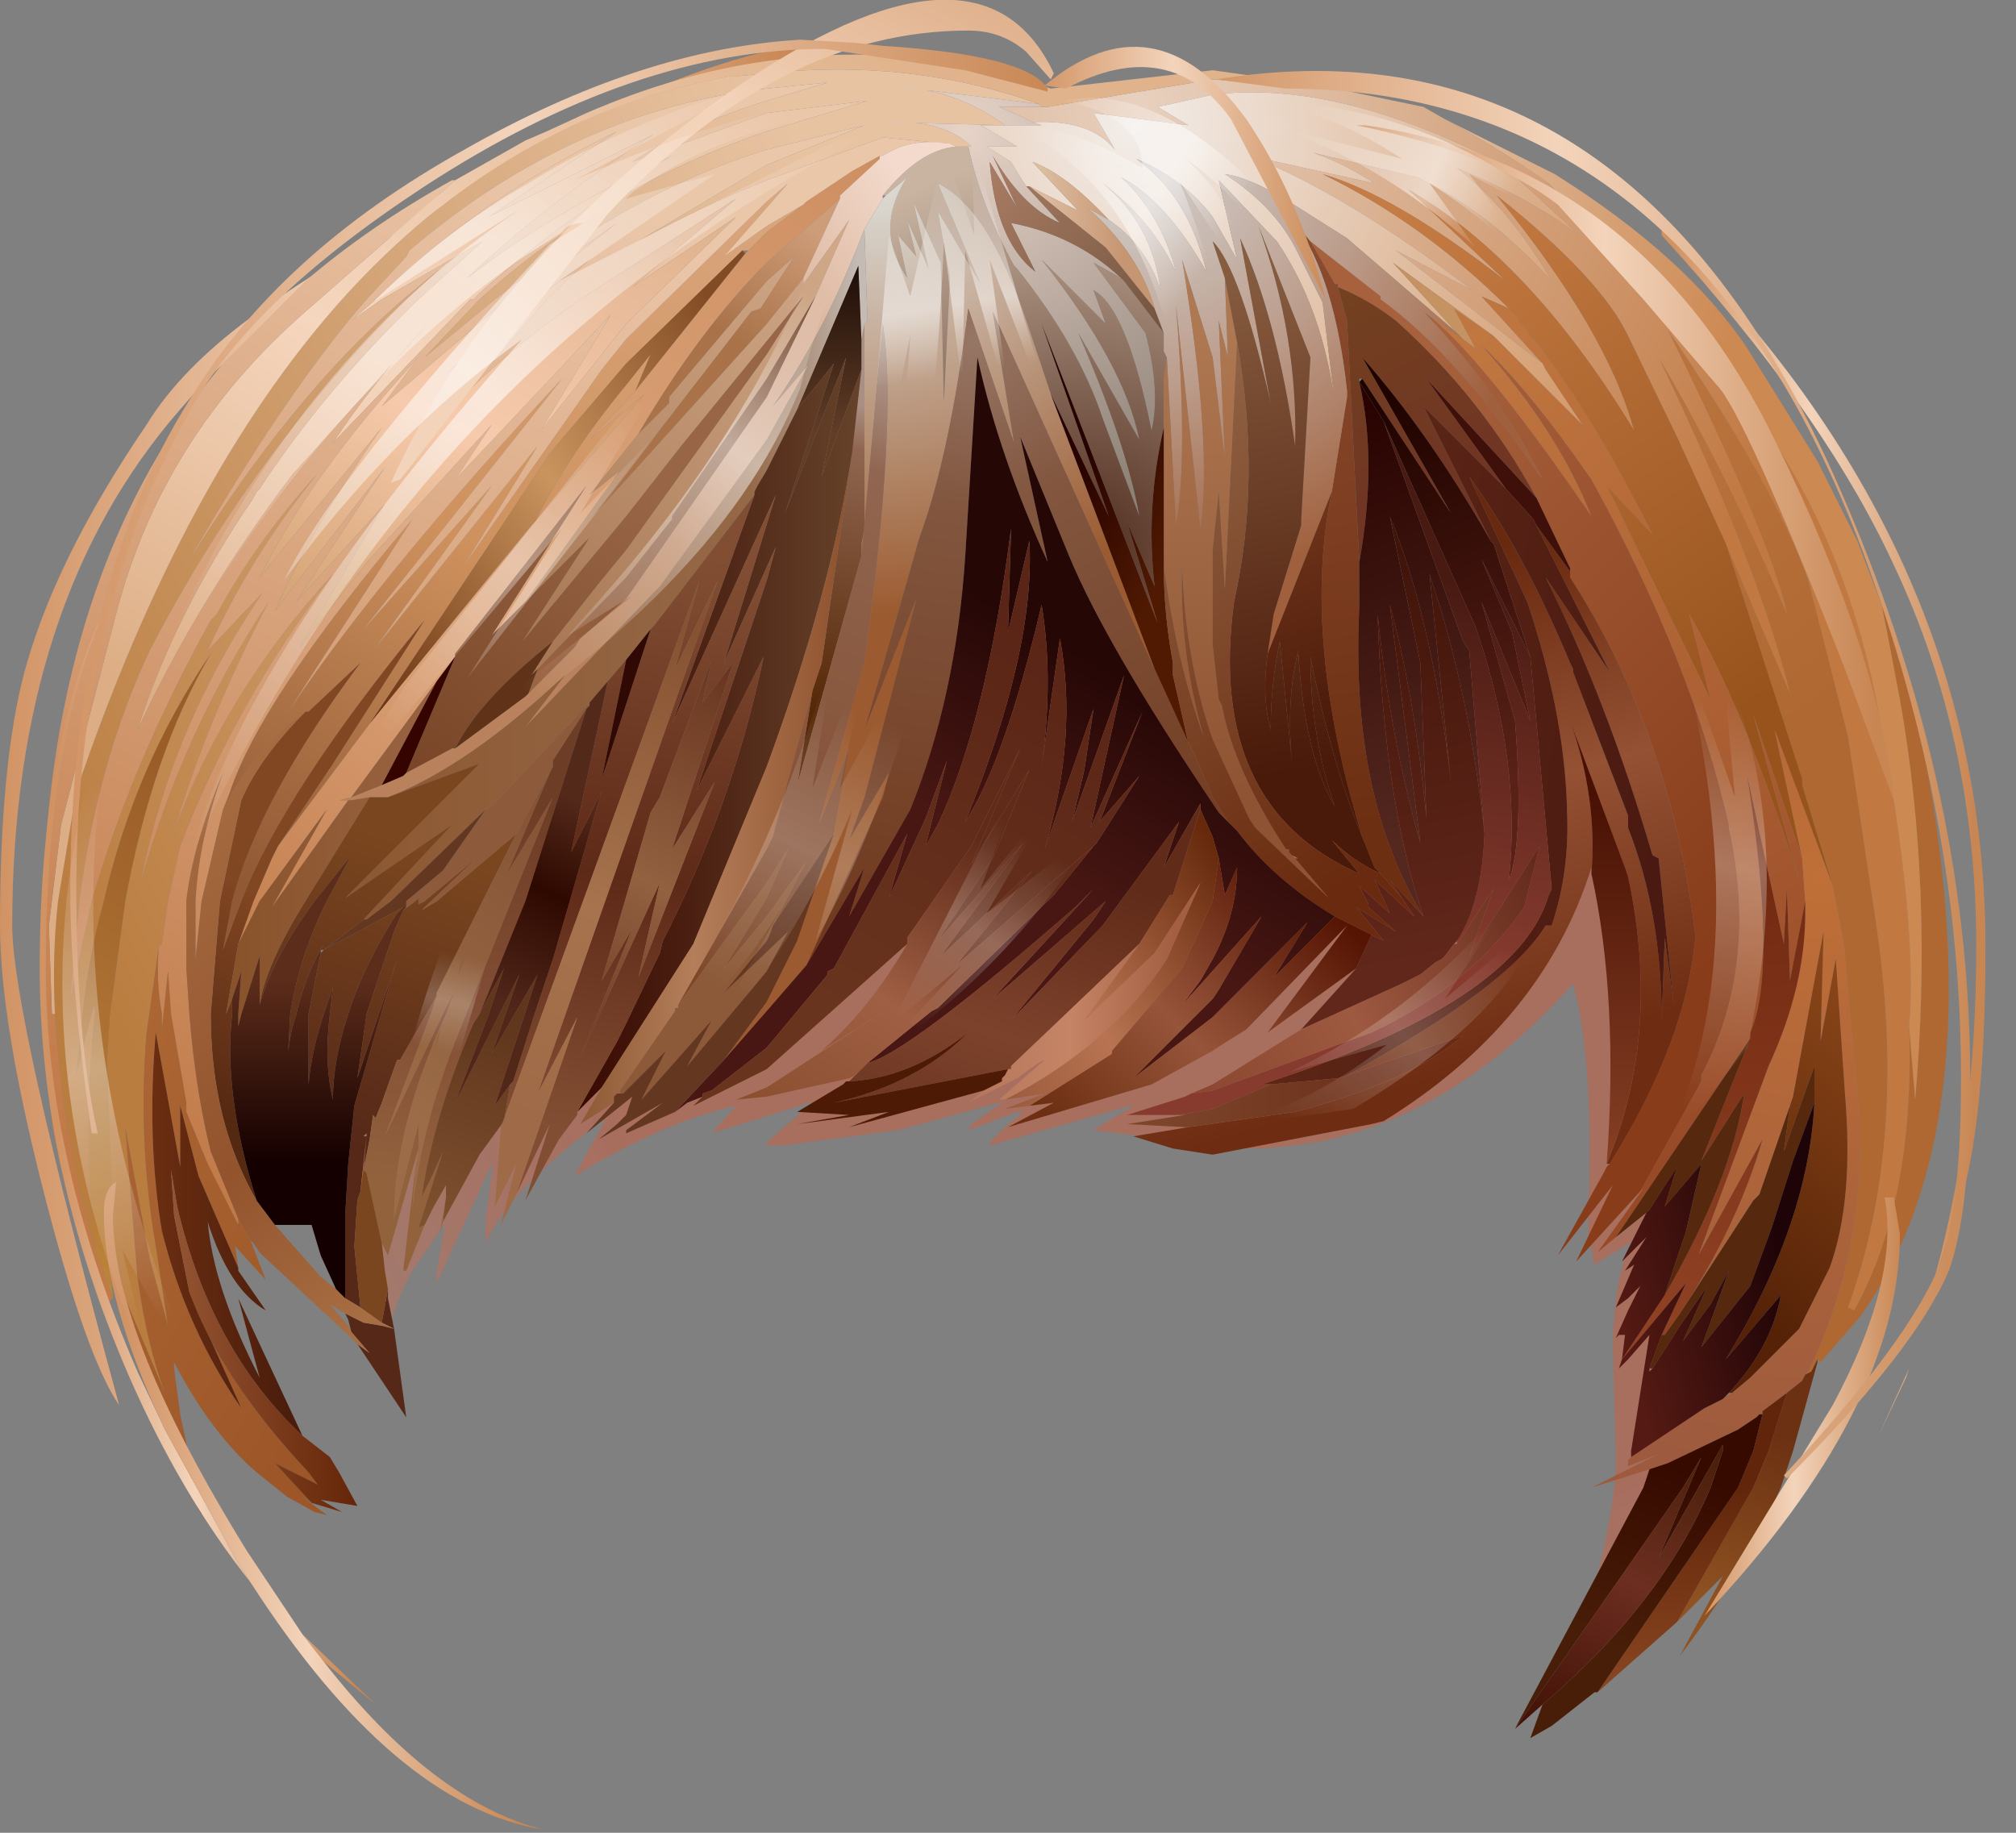 <svg xmlns="http://www.w3.org/2000/svg" width="33" height="30"><rect width="100%" height="100%" fill="#808080" stroke="none"/><g transform="translate(-53.45 -17.35)"><linearGradient id="a" gradientUnits="userSpaceOnUse" gradientTransform="matrix(.003 0 0 .012 83.4 30.95)" x1="-819.2" x2="819.2"><stop offset="0" stop-color="#d19364"/><stop offset=".459" stop-color="#f3d4bb"/><stop offset="1" stop-color="#c88653"/></linearGradient><path d="M84.65 39.9l-.45.95.5-1.1-.05.15" fill="url(#a)"/><linearGradient id="b" gradientUnits="userSpaceOnUse" gradientTransform="matrix(.003 0 0 .012 83.3 30.95)" x1="-819.2" x2="819.2"><stop offset="0" stop-color="#d19364"/><stop offset=".459" stop-color="#f3d4bb"/><stop offset="1" stop-color="#c88653"/></linearGradient><path d="M85.8 32.85q0-3.4-1.35-6.25-1.15-2.5-3.8-5.4v-.1q5.3 5.2 5.3 11.75 0 2.8-.4 4.15l-.5 1.5q.75-2.55.75-5.65" fill="url(#b)"/><linearGradient id="c" gradientUnits="userSpaceOnUse" gradientTransform="matrix(.008 0 0 .014 60 29.2)" x1="-819.2" x2="819.2"><stop offset="0" stop-color="#d19364"/><stop offset=".459" stop-color="#f3d4bb"/><stop offset="1" stop-color="#c88653"/></linearGradient><path d="M66.55 18.25q-7.25 2.4-10.15 5.8-2.75 3.15-2.75 8.45 0 1.45 1.75 7.85-.55-.8-1.25-3.55t-.7-4.3q0-2.65.4-4.15.5-1.85 2-4.05.55-.9 1.7-1.75.45-.35 2.45-1.6 1.15-.8 3.05-1.65 2.2-1.05 3.5-1.2v.15" fill="url(#c)"/><radialGradient id="d" gradientUnits="userSpaceOnUse" gradientTransform="translate(74.45 30.85) scale(.04)" spreadMethod="pad" cx="0" cy="0" r="819.2" fx="0" fy="0"><stop offset=".361" stop-color="#e3522a" stop-opacity=".4"/><stop offset="1" stop-color="#f5c4a9" stop-opacity=".133"/></radialGradient><path d="M59.45 37.7l-.2-2.15q0-1.45.45-2.25.65-1.35 2.95-3.2.8-.7 2.75-1.45 1.6-.6 2.8-.85l3.05-.6 2.3-.15q2.85 0 4.3.75 1.15.55 1.75 1.95l.85 2.35.2.9v.1-.05l.3 1.5.1 3.35-.2 3.35q-.2 1.2-1.5 2.8.55-1.9.55-2.8l-.05-1.95q.05-1.25.35-1.65l-.65.4-.1-.55v-.25q.1-2.5-.25-3.8-2.4 2.7-5.35 2.7l-2.5-.3.65-.4h-.05l-2.3.65v-.05l.25-.25.3-.25h-.1l-.8.3.05-.1.5-.35h-.05l-1.65.45-1.9.25H66v-.05l.75-.65h-.05l-1.6.5.4-.45q-1.15.25-2.65 1.15l.5-.9h-.05q-1.55 1.15-1.9 2v-.4l.1-.75v-.15l-.9 1.95v-.2l.15-.85v.05l-.55.8q-.25.45-.35.85l-.4-1.3" fill="url(#d)"/><radialGradient id="e" gradientUnits="userSpaceOnUse" gradientTransform="translate(77.4 20.6) scale(.013)" spreadMethod="pad" cx="0" cy="0" r="819.2" fx="0" fy="0"><stop offset="0" stop-color="#c27c47"/><stop offset=".961" stop-color="#af6831"/></radialGradient><path d="M84.1 26.7l.75 2.5q1.35 6.45-.95 9.7l-.65.75-.05-.05-.1.2-.1.05.05-.05q.85-1.75.85-3.8v-.25L83.65 33v-.1l-.2-1.05-.5-1.65v-.1l-1.25-3.85 1.05 2.45q-.5-2.05-2.15-5.5 1.15 1.95 2.1 4.2-.25-1.2-1.95-4.65 1.75 2.55 2.3 4.1l.65 2.55.45 3q.55 3.6-.45 6.35l.1.05q1-1.8.9-4.65l.1 1.2q.3-3.45-.25-6.55l-.2-1.05-.1-.5-.15-.55" fill="url(#e)"/><radialGradient id="f" gradientUnits="userSpaceOnUse" gradientTransform="matrix(.015 0 0 .015 72.05 19.05)" spreadMethod="pad" cx="0" cy="0" r="819.2" fx="0" fy="0"><stop offset="0" stop-color="#e8d1bf"/><stop offset=".973" stop-color="#c17841"/></radialGradient><path d="M80.9 24.5l-.8-1.65q-.45-.95-2.15-2.3 1.8 2.2 2.25 3.85-1.7-2.8-3.7-3.95l1.6 1.5q-1.8-1.4-3-1.75 1.65.8 3.05 2.2l-.45-.2 1 1.1-2.4-1.85 1.25.65q-2.1-1.6-3.65-2.2l2.05.45q-.85-.55-1.65-.65l2.35.55.1.05q1.1.55 2.1 1.65-.7-1.2-1.55-1.85 1.2.5 2 1.1l-1.25-1.15-.1-.05q-2.65-1.35-4.65-1.1l-.9.2.5.3-1.55-.2.35.6q-.4-.5-1.35-.45l-.2-.1-.35-.15h.8l2.7-.45 2.15.15.1.05 1.2.25.35.2q.85.45 1.7 1.05l2.55 2.75q2.2 2.4 2.85 5.9.65 3.45.5 5.15.1 2.85-.9 4.65l-.1-.05q1-2.75.45-6.35l-.45-3-.65-2.55q-.55-1.55-2.3-4.1 1.7 3.45 1.95 4.65-.95-2.25-2.1-4.2 1.65 3.45 2.15 5.5l-1.05-2.45-.8-1.75" fill="url(#f)"/><linearGradient id="g" gradientUnits="userSpaceOnUse" gradientTransform="matrix(.004 .006 -.006 .004 79.25 26)" x1="-819.2" x2="819.2"><stop offset="0" stop-color="#c57b44"/><stop offset=".839" stop-color="#98531d"/></linearGradient><path d="M81.7 26.25l1.25 3.85v.1l.5 1.65-.95-2.55.45 2.1-.8-2.35.75 2.7q-.9-2.8-1.8-4.35l.35 1.4-1.7-3.5.75.8q-1.15-2.3-2.2-3.5v-.05l-.1-.1-.05-.05q-1.4-1.4-3.05-2.2 1.2.35 3 1.75l-1.6-1.5q2 1.15 3.7 3.95-.45-1.65-2.25-3.85 1.7 1.35 2.15 2.3l.8 1.65.8 1.75" fill="url(#g)"/><radialGradient id="h" gradientUnits="userSpaceOnUse" gradientTransform="translate(77.65 22.85) scale(.018)" spreadMethod="pad" cx="0" cy="0" r="819.2" fx="0" fy="0"><stop offset="0" stop-color="#c17740"/><stop offset=".945" stop-color="#984a27"/></radialGradient><path d="M77.4 22.9l.2.15-.35-.65.65.45.15.15 1.3 1.3-.6-.9-.05-.1-1-1.1.45.2.05.05.1.1v.05q1.05 1.2 2.2 3.5l-.75-.8 1.7 3.5-.35-1.4q.9 1.55 1.8 4.35l-.75-2.7.8 2.35.05.7-.25 1.3-.05-1.5-.05.9-.6-2.75q.5 3.2.05 4.2v.1l-2.2 3.25-.3.25.75-1.05-.05.05 1-1.8v-.1q.95-1.8.45-4.05v-.05q-.6-2.65-2.25-5.65-1-1.45-1.8-2.2 1.25 1.4 1.8 2.8-1.85-2.7-2.75-3.35l.65.45" fill="url(#h)"/><linearGradient id="i" gradientUnits="userSpaceOnUse" gradientTransform="matrix(.005 .005 -.007 .007 78.4 29.6)" x1="-819.2" x2="819.2"><stop offset="0" stop-color="#a7613d"/><stop offset=".91" stop-color="#883c19"/></linearGradient><path d="M79.25 38l.6-1.25-.9 1.15.75-1.35.05-.1.05-.05q1.25-2 1.4-3.7v-.05q-.4-3.3-2.05-5.85v-.15l-.55-1.15q-.9-1.65-2.3-2.9-.45-.35-.95-.55V22h-.05l-.4-.7 1.15.9v.05q1.25.9 2.65 2.95-.75-1.5-1.95-2.75.9.65 2.75 3.35-.55-1.4-1.8-2.8.8.75 1.8 2.2 1.65 3 2.25 5.65v.05q.5 2.25-.45 4.05v.1l-1 1.8L79.25 38" fill="url(#i)"/><radialGradient id="j" gradientUnits="userSpaceOnUse" gradientTransform="translate(83.25 31.7) scale(.013)" spreadMethod="pad" cx="0" cy="0" r="819.2" fx="0" fy="0"><stop offset="0" stop-color="#bf6f37"/><stop offset=".925" stop-color="#9d5a3e"/></radialGradient><path d="M83.45 31.85l.2 1.05v.1l.25 2.75V36q0 2.05-.85 3.8l-.05.05-.05.1-.25.2-.4.3v.05h-.05l-.05.05-.3.2-1.15.55-.3.1-.95.3 1.1-.55-.5.2v-.1l.05-.05.15-.1 1.05-.7.2-.1.1-.05.05-.05.1-.05.3-.25.4-.4.4-.4.5-1q.4-1.1.25-2.85l-.15-2.2-.25 1.35.05-1.8-.5 2.7-.05.15-.5 1.45-.1.1-1.2 1.85Q81.9 37.4 82.3 36l-1.05 1.9 1.15-3.1q.6-1.3.6-2.5v-.2l-.05-.7-.45-2.1.95 2.55" fill="url(#j)"/><radialGradient id="k" gradientUnits="userSpaceOnUse" gradientTransform="translate(82.4 32) scale(.01)" spreadMethod="pad" cx="0" cy="0" r="819.2" fx="0" fy="0"><stop offset="0" stop-color="#742b12"/><stop offset=".925" stop-color="#904224"/></radialGradient><path d="M80.7 39.2h-.05l.4-.85L80 39.6l.7-1.05q1.1-1.9 1.3-3.3l-.7 1.1.8-2v-.1q.45-1-.05-4.2l.6 2.75.05-.9.05 1.5.25-1.3v.2q0 1.2-.6 2.5l-1.15 3.1L82.3 36q-.4 1.4-1.35 2.85l-.25.35" fill="url(#k)"/><linearGradient id="l" gradientUnits="userSpaceOnUse" gradientTransform="matrix(.001 .005 -.007 .002 76.7 31)" x1="-819.2" x2="819.2"><stop offset="0" stop-color="#69290e"/><stop offset=".463" stop-color="#945134"/><stop offset=".973" stop-color="#6e2d12"/></linearGradient><path d="M79.75 36.4q.9-2.15.35-4.7l-.05-.15-.9-2.4q.45 1.25.35 2.5v-.1q-.8 2.55-3.4 4.15l-.2.05-2.6.5-.65-.1-.65-.2.9-.15 1.75-.25q1.9-.5 2.75-1.25l-1.9.65q2.65-1.45 3.25-2.45h.1q.3-.9.25-1.9v-.05q-.05-1.55-.65-3.35l-.95-2.05q.9 1.25 1.65 3.05l.05.1v.05l.9 2.35v.2q.55 1.4.55 3.15l.05-1.35.15 1.1-.25-2.4-.1-.05q-.75-2.55-1.75-4.55l1.05 1.55-1.2-2.4.55.75v.1q1.65 2.55 2.05 5.85v.05q-.15 1.7-1.4 3.7h-.05" fill="url(#l)"/><linearGradient id="m" gradientUnits="userSpaceOnUse" gradientTransform="matrix(-.002 .003 -.004 -.003 82.7 36.4)" x1="-819.2" x2="819.2"><stop offset="0" stop-color="#894518"/><stop offset=".898" stop-color="#552207"/></linearGradient><path d="M81.75 40.15q.7-.75.85-1.6l-.9 1.05q1.35-2.2 1.45-4.2v-.6l-.5 1.4.1-.75.05-.15.5-2.7-.05 1.8.25-1.35.15 2.2q.15 1.75-.25 2.85l-.5 1-.4.4-.4.4-.3.25h-.05" fill="url(#m)"/><path d="M79.9 37.6l2.2-3.25-.8 2 .7-1.1q-.2 1.4-1.3 3.3l.35-1.05.25-1.1-.6.7.2-.65-.45.7-.05.05-.5.4m.75 1.6h.05l.25-.35 1.2-1.85.1-.1.5-1.45-.1.75.5-1.4v.6l-.35.95-.35 1.1-.35.95-.8 1 .2-.55.25-.7-.3.55-.45.6.4-.9-.45.65-.45.7h-.05l.2-.55" fill="#56280e"/><linearGradient id="n" gradientUnits="userSpaceOnUse" gradientTransform="matrix(.002 -0 .001 .004 81.45 38.4)" x1="-819.2" x2="819.2"><stop offset="0" stop-color="#551a13"/><stop offset=".882" stop-color="#1f0407"/></linearGradient><path d="M80.45 39.75v.05l.05-.05.45-.7.45-.65-.4.9.45-.6.3-.55-.25.7-.2.55.8-1 .35-.95.35-1.1.35-.95q-.1 2-1.45 4.2l.9-1.05q-.15.85-.85 1.6l-.05.05-.05.05-.1.05-.2.1-1.05.7-.15.1v-.1l.3-1.9-.35.4-.15.15.05-.15.05-.4h-.1l-.05.05.2-.45.2-.4-.2.2-.2.15.3-.7-.15.1.35-.55-.4.4.4-.8.05-.05.45-.7-.2.65.6-.7-.25 1.1-.35 1.05-.7 1.05 1.05-1.25-.4.85-.2.55" fill="url(#n)"/><linearGradient id="o" gradientUnits="userSpaceOnUse" gradientTransform="matrix(-.001 .002 -.003 -.001 81.4 42.35)" x1="-819.2" x2="819.2"><stop offset="0" stop-color="#6b3112"/><stop offset=".839" stop-color="#8f5222"/></linearGradient><path d="M82.15 41.7l.25-.6.3-.95.25-.2.05-.1.1-.05.1-.2v.05l-.4 1.45-.2.6q-.65 1.45-1.65 2.75l.7-1.3-.75.75 1.25-2.2" fill="url(#o)"/><linearGradient id="p" gradientUnits="userSpaceOnUse" gradientTransform="matrix(-.002 .003 -.001 -0 80.25 44.05)" x1="-819.2" x2="819.2"><stop offset="0" stop-color="#60250a"/><stop offset=".839" stop-color="#924d26"/></linearGradient><path d="M80.9 43.9l-1.3 1.15 2.3-3.35.25-.6.1-.4.05-.2v-.05l.4-.3-.3.95-.25.6-1.25 2.2" fill="url(#p)"/><linearGradient id="q" gradientUnits="userSpaceOnUse" gradientTransform="matrix(-.001 .002 -.003 -.001 80.45 43.15)" x1="-819.2" x2="819.2"><stop offset="0" stop-color="#370a00"/><stop offset=".855" stop-color="#481e08"/></linearGradient><path d="M81.45 41.7l.2-.6V41l-1.05 1.85.7-1.65-.3.5-2.75 3.95.05-.1 2.05-3.85.1-.3.3-.1 1.15-.55.3-.2.05-.05h.05l-.05.2-.1.4-.25.6-2.3 3.35h-.05l-.7.55-.35.2.2-.55q1.95-1.65 2.75-3.55" fill="url(#q)"/><linearGradient id="r" gradientUnits="userSpaceOnUse" gradientTransform="matrix(.009 -.005 .006 .012 62.4 29.35)" x1="-819.2" x2="819.2"><stop offset="0" stop-color="#ba7d40"/><stop offset=".98" stop-color="#e8c3a2"/></linearGradient><path d="M68 18.75q1.1.05 1.9.65l-2-.05q1-.05 1.45.4h-.25l-.1-.05h-.05l-1.05-.1-1.9.7q-1.5.6-2.7 1.35l2.7-1.6 1.6-.65-1.6.4q-2.15.65-4.45 2.45l-1.15.95.9-.95q2.05-1.85 4.7-2.75l1.65-.5-1.65.2-2.2.8q.9-.6 2.2-1l1-.3-1 .1q-3.15.35-5.85 2.65l-.05.1-.65.7Q58.1 23.8 56.5 26.6q1.7-2.75 3.55-4.35l.6-.5-.55.5Q57.55 24.8 55.9 28q-.85 1.8-1.15 4.1l-.15 1.6.35-1.6q.65-2.25 1.95-4.6l.1-.1q.65-1.2 1.65-2.3-1.1 1.35-1.8 2.9l.9-.95q-1.5 2.2-2 4.75.7-2.5 2.1-4.6-1 1.9-1.55 3.75.85-2.3 2.6-4.2-1.6 2.1-2.5 4.45l-.1.45-.1.45-.1.7-.05.05-.2 1.4q-.15 1.75.15 3.5l.2 1.3-.3-1.1-.4-2.15.2 2.45q.15 1.1.45 1.9l-.65-1.55-.15-.7-.05-.3v-.3l-.1-2.55.05-.8.25-1.85q.45-2.45 1.4-4.05-1.25 1.85-1.75 4.05-.25.9-.35 1.85l-.1 1 .25-1 .05-.15v.15q-.2 1.85 0 3.85-.55-2-.65-3.85-.05-.95.05-1.85l.25-1.5.05-.3q1.75-5.15 4.35-8.05 2.7-3 6.35-3.65h.1l.5-.05q2.35-.25 4.45.5l-2.45-.3" fill="url(#r)"/><linearGradient id="s" gradientUnits="userSpaceOnUse" gradientTransform="matrix(.004 -.008 .007 .004 62.45 26.4)" x1="-819.2" x2="819.2"><stop offset=".008" stop-color="#915934"/><stop offset=".471" stop-color="#cf925e"/><stop offset="1" stop-color="#daa77f"/></linearGradient><path d="M63.7 23.3l-1.15 1.35-.15.2-2.9 4.35-1.5 2 .9-1.35 1.5-2.35q-2.3 2.8-3 4.6l-.3.8.15-.8q.45-1.7 2.1-3.9l-.85.8h-.05q-.85.6-1.35 1.6l.1-.25q.5-1.55 3-4.5l-2 3.1q1.6-2.35 4.45-5.4l-3.25 4.1 2.1-2.35-1.9 2.65 2.65-3.3-1.2 1.95 2.25-3.2.4-.5 2.3-2.25.35-.3-1.05 1.2.7-.5.6-.35-.6.45-.3.3h-.1l-1.9 1.85m-.6 1.25l.9-.75-1.8 2.1q.55-1.1 1.5-2.25l.4-.5-.25.6-.75.8" fill="url(#s)"/><linearGradient id="t" gradientUnits="userSpaceOnUse" gradientTransform="matrix(.004 -.004 .003 .004 62.55 25.35)" x1="-819.2" x2="819.2"><stop offset="0" stop-color="#6b3210"/><stop offset=".502" stop-color="#c9945e"/><stop offset=".925" stop-color="#824b24"/></linearGradient><path d="M59.5 29.2l2.9-4.35.15-.2 1.15-1.35 1.9-1.85.05.05-1.8 2.25.25-.6-.4.5q-.95 1.15-1.5 2.25l-.05.05-2.65 3.25" fill="url(#t)"/><linearGradient id="u" gradientUnits="userSpaceOnUse" gradientTransform="matrix(.008 -.009 .006 .005 62.6 26.35)" x1="-819.2" x2="819.2"><stop offset=".024" stop-color="#c17947"/><stop offset=".412" stop-color="#dca57c"/><stop offset="1" stop-color="#cc8c5e"/></linearGradient><path d="M60.6 28.5l-1.4 1.9-.2.05h.15L57.9 32.2l.9-1.6-1.1 1.5-.35.7.25-.7.3-.7.1-.2 1.5-2 2.65-3.25.05-.05 1.8-2.1-.9.75.75-.8 1.8-2.25.05-.05.3-.3.6-.45.05-.05.3-.2.45-.3.45-.25v.05l-.65.6v.05L66 21.65q-1.1 1.1-2.1 2.8l-.8 1 .5-.4-1.55 2.15-.55.55 1.55-2.45-2.15 2.75v.05l-.3.4" fill="url(#u)"/><linearGradient id="v" gradientUnits="userSpaceOnUse" gradientTransform="matrix(.005 -.008 .005 .003 60.9 22.75)" x1="-819.2" x2="819.2"><stop offset="0" stop-color="#ddae85"/><stop offset=".431" stop-color="#f5d6be"/><stop offset="1" stop-color="#e0b38c"/></linearGradient><path d="M54.3 33.95l-.05-1.45.2-1.65.9-3.45q.75-2.9 3.1-4.95l2.45-2.15 1.15-.65.35-.15.65-.3q1.5-.65 2.95-.85 2.4-.35 4.65.45l2.65-.3 2.15.3-2.15-.15-2.7.45h-.1l-.05-.05q-2.1-.75-4.45-.5l-.5.05h-.1q-3.65.65-6.35 3.65-2.6 2.9-4.35 8.05l-.05.3-.25 1.5q-.1.9-.05 1.85h-.05m6.85-11.7L58.9 24.6q.65-1 1.65-2.05l-2.25 2.5-.05.05q-1.55 2.05-2.55 4.2.6-1.9 1.9-3.8l.05-.1.05-.05q1.05-1.6 2.6-3.1l1.05-.95-1.65.95-.5.35.4-.35q1.7-1.65 3.95-2.75l-2.1 1.4 2.7-1.35q-1.85 1.2-3.05 2.35 1.35-1.05 3.35-2-1.7.95-3.15 2.25l-.1.1h-.05" fill="url(#v)"/><linearGradient id="w" gradientUnits="userSpaceOnUse" gradientTransform="matrix(.005 -.01 .01 .005 61.3 29.6)" x1="-819.2" x2="819.2"><stop offset=".024" stop-color="#c17947"/><stop offset="1" stop-color="#ebc7aa"/></linearGradient><path d="M55.1 38.05l.1.3.1.25-.05.05q-.7-1.35-.95-2.95-.85-8.05 2.8-12.4l1.35-1.35q1.05-.9 2.4-1.65h.05l-2.45 2.15q-2.35 2.05-3.1 4.95l-.9 3.45-.2 1.65.05 1.45h.05q.1 1.85.65 3.85l.1.25m1.65-5.95l-.1.95v-.95q.05-1 .45-2.1-.5 1.2-.6 2.1v1.1l.05.75q.1 1.25.35 2.25l.45 1.1v.1l-.5-1-.35-.85v-.15l-.25-1.45-.05-.7-.1.95v-.25q-.1-.55-.05-1.1l.05-.05.1-.7.1-.45.1-.45q.9-2.35 2.5-4.45-1.75 1.9-2.6 4.2.55-1.85 1.55-3.75-1.4 2.1-2.1 4.6.5-2.55 2-4.75l-.9.95q.7-1.55 1.8-2.9-1 1.1-1.65 2.3l-.1.1q-1.3 2.35-1.95 4.6l-.35 1.6.15-1.6q.3-2.3 1.15-4.1 1.65-3.2 4.2-5.75l.55-.5-.6.5q-1.85 1.6-3.55 4.35 1.6-2.8 2.95-4.35l.65-.7.05-.1q2.7-2.3 5.85-2.65l1-.1-1 .3q-1.3.4-2.2 1l2.2-.8 1.65-.2-1.65.5q-2.65.9-4.7 2.75l-.9.95 1.15-.95q2.3-1.8 4.45-2.45l1.6-.4-1.6.65-2.7 1.6q1.2-.75 2.7-1.35l1.9-.7 1.05.1q-.6-.1-1.05.2h-.05l-.45.25-.45.3-.3.2-.05.05-.6.35-.7.5 1.05-1.2-.35.3-2.3 2.25-.4.5-2.25 3.2 1.2-1.95-2.65 3.3 1.9-2.65-2.1 2.35 3.25-4.1q-2.85 3.05-4.45 5.4l2-3.1q-2.5 2.95-3 4.5l-.1.25-.35 1.5m4.45-9.85l.1-.1q1.45-1.3 3.15-2.25-2 .95-3.35 2 1.2-1.15 3.05-2.35l-2.7 1.35 2.1-1.4q-2.25 1.1-3.95 2.75l-.4.35.5-.35 1.65-.95-1.05.95q-1.55 1.5-2.6 3.1l-.05.05-.05.1q-1.3 1.9-1.9 3.8 1-2.15 2.55-4.2l.05-.05 2.25-2.5q-1 1.05-1.65 2.05l2.25-2.35h.05m2.5.4l1.8-1.75-1.7 1.15 1.7-1.45-2.55 1.65q-1.7 1.2-2.45 2.2l1.9-2.2q.3-.3.7-.65l-.9.65q-.95.7-1.7 1.5l1.45-1.5 1.6-1.25-1.8 1.25L59.7 24l.6-.8q-1.75 1.9-2.6 3.6l2-2.45q-1.15 1.65-1.75 3l1.8-2.35-1.45 2.2 1.45-1.6-1.4 2.35 1.15-1.45 2-2.2-.6.9 2.55-2.7-1.15 1.9 1.4-1.75" fill="url(#w)"/><linearGradient id="x" gradientUnits="userSpaceOnUse" gradientTransform="matrix(.003 -.004 .004 .003 64.7 24.75)" x1="-819.2" x2="819.2"><stop offset=".024" stop-color="#a97955"/><stop offset=".992" stop-color="#d0a888"/></linearGradient><path d="M66.6 22l.75-1.05-.55 1.25-.8 1.35-1.55 2.25v.05l-.75.95-1.4 1.45-.05.05-.1.1.35-.55.75-.95.45-.55 2.3-3.2.6-.95-2 2.45-.9 1.15-1.7 2.05 1.1-1.7-1.05 1.05 1.55-2.15-.5.4.8-1 .5-.5v-.1l1.6-1.9.45-.4-.55.85-.15.05-2.05 2.65-.55.7.55-.6 2.3-2.55.6-.75v.1" fill="url(#x)"/><linearGradient id="y" gradientUnits="userSpaceOnUse" gradientTransform="matrix(.001 -.001 .003 .002 65.9 21.9)" x1="-819.2" x2="819.2"><stop offset=".024" stop-color="#a97249"/><stop offset=".992" stop-color="#cd9c78"/></linearGradient><path d="M66 21.65l1.2-1.05-.6 1.3-.6.75-2.3 2.55-.55.6.55-.7 2.05-2.65.15-.05.55-.85-.45.4-1.6 1.9v.1l-.5.5q1-1.7 2.1-2.8" fill="url(#y)"/><linearGradient id="z" gradientUnits="userSpaceOnUse" gradientTransform="matrix(.002 -.005 .004 .002 61.65 24.3)" x1="-819.2" x2="819.2"><stop offset="0" stop-color="#d3a271"/><stop offset=".459" stop-color="#f6caac"/><stop offset=".957" stop-color="#e2b592"/></linearGradient><path d="M62.3 24.4l1.15-1.9-2.55 2.7.6-.9-2 2.2-1.15 1.45 1.4-2.35-1.45 1.6 1.45-2.2-1.8 2.35q.6-1.35 1.75-3l-2 2.45q.85-1.7 2.6-3.6l-.6.8 2.05-1.75 1.8-1.25-1.6 1.25-1.45 1.5q.75-.8 1.7-1.5l.9-.65q-.4.35-.7.65l-1.9 2.2q.75-1 2.45-2.2l2.55-1.65-1.7 1.45 1.7-1.15-1.8 1.75-1.4 1.75" fill="url(#z)"/><radialGradient id="A" gradientUnits="userSpaceOnUse" gradientTransform="translate(69.25 19.5) scale(.008)" spreadMethod="pad" cx="0" cy="0" r="819.2" fx="0" fy="0"><stop offset="0" stop-color="#e7d3c8"/><stop offset=".988" stop-color="#8d8176"/></radialGradient><path d="M70.8 21q-.6-.25-1.1-1.1l.4.85-.45-.75q.1 1.3.75 1.8L70 21q1.05.2 1.8.9l-.45-.25.85 1.15q.25.95.1 1.6-.4-2-.95-2.3l.2.55-1.05-1.05q1.35 1.7 1.6 2.95l-1-1.75q.8 1.85 1 3l-.6-1.6q-.4-1.2-1.4-2.45l-.05-.05q-.55-1-.75-1.95h.05q-.45-.45-1.45-.4l2 .05q-.8-.6-1.9-.65l2.45.3.05.05h-.7l.35.15.2.1.15.05h-1l.35.2.25.15h-.5l.4.25.15.25.1.15.55.6" fill="url(#A)"/><radialGradient id="B" gradientUnits="userSpaceOnUse" gradientTransform="translate(72 19.4) scale(.013)" spreadMethod="pad" cx="0" cy="0" r="819.2" fx="0" fy="0"><stop offset="0" stop-color="#f3eeea"/><stop offset=".973" stop-color="#cd8952"/></radialGradient><path d="M84.2 29q-.65-3.5-2.85-5.9l-2.55-2.75q-.85-.6-1.7-1.05l1.8.9q2.15 1.35 3.15 2.85l1.15 1.85.65 1.3.4 1.05.1.5.2 1.05q.55 3.1.25 6.55l-.1-1.2q.15-1.7-.5-5.15m-7.95-7.35l1.05 1.15-1.8-1.55-.95-.6q-.65-.4-1.05-.45.85.55 1.2 1.3l.4.8.2 1.65q-.2-1.55-.95-2.65l-.95-1 .3 1.3-.4-.7q-.45-.6-1.25-.95.85.6 1.15 1.85-.65-1.15-1.4-1.55.65.6.9 1.55-.4-.85-1.2-1.45.8.65.95 1.75-.25-.75-.85-1.15-.7-.75-1.25-.95l.75.8-.8-.4h-.05l-.1-.15L70 20l-.4-.25h.5l-.25-.15-.35-.2h1l-.15-.05q.95-.05 1.35.45l-.35-.6 1.55.2-.5-.3.9-.2q2-.25 4.65 1.1l.1.05 1.25 1.15q-.8-.6-2-1.1.85.65 1.55 1.85-1-1.1-2.1-1.65l-.1-.05-2.35-.55q.8.1 1.65.65l-2.05-.45q1.55.6 3.65 2.2l-1.25-.65 2.4 1.85.05.1.6.9-1.3-1.3-.15-.15-1.65-1.2" fill="url(#B)"/><radialGradient id="C" gradientUnits="userSpaceOnUse" gradientTransform="translate(71.15 26.4) scale(.008)" spreadMethod="pad" cx="0" cy="0" r="819.2" fx="0" fy="0"><stop offset="0" stop-color="#4e2a1c"/><stop offset="1" stop-color="#c9b4a2"/></radialGradient><path d="M69.1 19.75h.2q.2.95.75 1.95l.05.05q1 1.25 1.4 2.45l.6 1.6q-.2-1.15-1-3l1 1.75q-.25-1.25-1.6-2.95l1.05 1.05-.2-.55q.55.3.95 2.3.15-.65-.1-1.6l-.85-1.15.45.25.05.05.65.85v.3l.05.1-.05.35v.8q-.3 1.3-.15 2.6l-.45-1.05.5 1.65-1.9-4.9 1.1 3.15-.95-2-.3-.9-.05-.15q-.65-2-1.5-2.4l.7 1.65-.7-1.2.2 1.1-.1 2.05-.05-2.3-.45-1 .25 1.1-.35-.8.15.6-.3-.35.15.7q-.55-.8 0-1.65l-.35.3h-.05q.6-.75 1.2-.8" fill="url(#C)"/><linearGradient id="D" gradientUnits="userSpaceOnUse" gradientTransform="matrix(.003 -.003 .004 .005 65.5 22.25)" x1="-819.2" x2="819.2"><stop offset=".024" stop-color="#b9825c"/><stop offset=".988" stop-color="#f3dacc"/></linearGradient><path d="M67.9 20.55v.05l-.3.5q-.65 1.7-1.5 2.9l.6-.7-.7 1.25-1.75 2.4-.1.1-2.1 2.2.65-.85q-1.6 1.5-2.9 2h-.3l-.3.05H59l.2-.05.5-.2.35-.15.05-.05.75-.4h.05l1.15-.85.05-.05.75-.75.1-.15.75-.65 2.3-3.3.8-1.65.55-1.25L66.6 22v-.1l.6-1.3v-.05l.65-.6v-.05h.05q.45-.3 1.05-.2H69l.1.05q-.6.05-1.2.8" fill="url(#D)"/><radialGradient id="E" gradientUnits="userSpaceOnUse" gradientTransform="translate(67.8 20.25) scale(.009)" spreadMethod="pad" cx="0" cy="0" r="819.2" fx="0" fy="0"><stop offset="0" stop-color="#deded9"/><stop offset=".976" stop-color="#9b5a2f"/></radialGradient><path d="M66 33.9l-.7.8.7-.95.5-1 .05-.15.55-1.6.25-1.4-.5 1.25.75-2.65q.55-4 .3-5.55l-.35 3.8v-.2l.05-.25v-3.35l.05-.05-.05-1.5.3-.5.05-.05.35-.3q-.55.85 0 1.65l-.15-.7.3.35-.15-.6.35.8-.25-1.1.45 1 .05 2.3.1-2.05-.2-1.1.7 1.2-.7-1.65q.85.4 1.5 2.4l.05.15.3.9 1.7 4.5-2.65-5.85.35 2.15-.75-2.2q-.3 2.4-.8 3.75l-.9 3.15.85-2.15-.85 3.25-.25.7L68 30l-.1.4-1.25 2.75-.65.75" fill="url(#E)"/><linearGradient id="F" gradientUnits="userSpaceOnUse" gradientTransform="matrix(.002 .002 -.002 .002 70.9 21.45)" x1="-819.2" x2="819.2"><stop offset="0" stop-color="#b08168"/><stop offset=".988" stop-color="#70523d"/></linearGradient><path d="M72.35 22.4l.15.4-.65-.85-.05-.05q-.75-.7-1.8-.9l.4.8q-.65-.5-.75-1.8l.45.75-.4-.85q.5.85 1.1 1.1l-.55-.6h.05l1.25 1 .8 1" fill="url(#F)"/><linearGradient id="G" gradientUnits="userSpaceOnUse" gradientTransform="matrix(.001 -.003 .004 .001 67.1 26.4)" x1="-819.2" x2="819.2"><stop offset="0" stop-color="#552807"/><stop offset=".839" stop-color="#916650"/><stop offset=".976" stop-color="#aa9082"/></linearGradient><path d="M67.6 25.8v.2l-.05.25v.2L66.5 30.2l.25-1.55.15-.45.5-3.45.15-1.35v-.5l.05-.25v3.15" fill="url(#G)"/><linearGradient id="H" gradientUnits="userSpaceOnUse" gradientTransform="matrix(.005 0 0 .007 63.4 26.8)" x1="-819.2" x2="819.2"><stop offset=".024" stop-color="#8d5933"/><stop offset=".784" stop-color="#956847"/><stop offset="1" stop-color="#c4bbb5"/></linearGradient><path d="M67.5 21.7l-1 2.35-.5 1-.15.25-.05.1v.05l-1.65 2.15-.05.05-.4.5-.3.35-.3.35v.05h-.05l-1.55 1.65-.1.05-1.55 1.5-.4.3h-.05l1.45-1.55-1.75 1.2 2.2-2.2-1.5.55q1.3-.5 2.9-2l-.65.85 2.1-2.2.1-.1 1.75-2.4.7-1.25-.6.7q.85-1.2 1.5-2.9l.05 1.5-.05.05-.05.25-.05-1.2" fill="url(#H)"/><linearGradient id="I" gradientUnits="userSpaceOnUse" gradientTransform="matrix(-0 .002 -.002 -0 67.05 22.85)" x1="-819.2" x2="819.2"><stop offset=".008" stop-color="#110503"/><stop offset=".988" stop-color="#613d26"/></linearGradient><path d="M66.9 25.15l.4-1.95-1 2.55.8-2.45-.6.75 1-2.35.05 1.2v.5l-.65 1.75" fill="url(#I)"/><linearGradient id="J" gradientUnits="userSpaceOnUse" gradientTransform="matrix(.003 0 0 .008 65.25 29.4)" x1="-819.2" x2="819.2"><stop offset=".008" stop-color="#380801"/><stop offset=".988" stop-color="#67442b"/></linearGradient><path d="M66 29.9l-1.2 2.9-1.5 2.35-.4.4.65-1.15.15-.3.55-1.15.05-.2q1.15-2.25 1.65-4.65l-1.1 2.2L66 26.85l.15-.55-.85 1.9.85-2.75-1.7 3.75 1.35-3.75v-.05l.05-.1.15-.25.5-1 .6-.75-.8 2.45 1-2.55-.4 1.95.65-1.75-.15 1.35q-.35 2.3-1.4 5.15" fill="url(#J)"/><radialGradient id="K" gradientUnits="userSpaceOnUse" gradientTransform="translate(69.4 22.95) scale(.013)" spreadMethod="pad" cx="0" cy="0" r="819.2" fx="0" fy="0"><stop offset="0" stop-color="#967665"/><stop offset=".251" stop-color="#82563f"/><stop offset=".965" stop-color="#6f381c"/></radialGradient><path d="M72.9 29.5l.1.2.3.7.25.4-.15-.15-.1-.15q-1.75-2.6-2.35-4.05l-.8-1.95.45 2.05q-.8-1.75-1.15-3.35l-.2 3.25q-.15 2.3-.9 4.15l-1 1.75.25-.8-.95 1.6 1.25-2.75.1-.4-.65 1.1.25-.7.85-3.25-.85 2.15.9-3.15q.5-1.35.8-3.75l.75 2.2-.35-2.15 2.65 5.85.55 1.2" fill="url(#K)"/><linearGradient id="L" gradientUnits="userSpaceOnUse" gradientTransform="matrix(.003 -.003 .004 .003 61.95 28.05)" x1="-819.2" x2="819.2"><stop offset=".024" stop-color="#764124"/><stop offset=".992" stop-color="#986646"/></linearGradient><path d="M60.9 28.1v-.05l2.15-2.75-1.55 2.45.55-.55 1.05-1.05-1.1 1.7 1.7-2.05.9-1.15 2-2.45-.6.95-2.3 3.2-.45.55-.75.95q-1.2.95-1.6 1.75h-.05l-.75.4.8-1.9" fill="url(#L)"/><linearGradient id="M" gradientUnits="userSpaceOnUse" gradientTransform="matrix(.001 .007 -.007 .001 75.75 26.75)" x1="-819.2" x2="819.2"><stop offset="0" stop-color="#8d4c2f"/><stop offset=".855" stop-color="#6c2f12"/></linearGradient><path d="M75.5 22.6l.2 3.95v.75q-.15 3.1 1.05 5.05l-.55-.6.2.3-.35-.4-.1-.1-.2-.5q-1-3.25-.5-5.65l.25-1.55v-.1q-.2-1.85-.85-2.75l.25.3.4.7h.05v.05l.15.55" fill="url(#M)"/><radialGradient id="N" gradientUnits="userSpaceOnUse" gradientTransform="translate(71.95 19.85) scale(.009)" spreadMethod="pad" cx="0" cy="0" r="819.2" fx="0" fy="0"><stop offset="0" stop-color="#d4d4d3"/><stop offset=".518" stop-color="#bc9d8c"/><stop offset=".973" stop-color="#a0603d"/></radialGradient><path d="M77.4 22.9l-.65-.45q1.2 1.25 1.95 2.75-1.4-2.05-2.65-2.95v-.05l-1.15-.9-.25-.3q.65.9.85 2.75v.1l-.25 1.55-1.05 2.65.1-.65.45-1.45v-.1l.15-2.65-.85-2.15q.65 1.8.6 3.6-.3-2.1-.9-3.4l.5 2.7q-.5-2.2-.95-2.65l.2.6.05 1.3-.15-.6.1 2.25-.2-1.65-.5-1.6q.5 3 .3 4.4l-.4-3.65q.2 2.45 0 3.6l-.15-2.75-.05-.1v-.3l-.15-.4q-.25-.9-1.1-1.65l.35.2q.6.4.85 1.15-.15-1.1-.95-1.75.8.6 1.2 1.45-.25-.95-.9-1.55.75.4 1.4 1.55-.3-1.25-1.15-1.85.8.35 1.25.95l.4.7-.3-1.3.95 1q.75 1.1.95 2.65l-.2-1.65-.4-.8q-.35-.75-1.2-1.3.4.05 1.05.45l.95.6 1.8 1.55.1.1" fill="url(#N)"/><linearGradient id="O" gradientUnits="userSpaceOnUse" gradientTransform="matrix(.001 0 0 .001 71.3 21.2)" x1="-819.2" x2="819.2"><stop offset="0" stop-color="#ddbda1"/><stop offset=".839" stop-color="#c69571"/></linearGradient><path d="M71.55 21.4l-1.25-1 .8.4-.75-.8q.55.2 1.25.95l-.35-.2q.85.75 1.1 1.65l-.8-1" fill="url(#O)"/><linearGradient id="P" gradientUnits="userSpaceOnUse" gradientTransform="matrix(0 .005 -.006 0 73.85 26.8)" x1="-819.2" x2="819.2"><stop offset="0" stop-color="#ae7852"/><stop offset=".957" stop-color="#8e5332"/></linearGradient><path d="M72.5 24.35v-.8l.05-.35.15 2.75q.2-1.15 0-3.6l.4 3.65q.2-1.4-.3-4.4l.5 1.6.2 1.65-.1-2.25.15.6-.05-1.3.2 1.05-.2 4.05-.1-1.6-.1.95v1.55l.1.9.05.1q.2 1.05 1.05 2.35h.05v.05l.05.05.05.05.55.65L74 30.9l-.1-.15-.6-1.3q-.45-1.3-.5-2.85-.05 1.4.35 2.8-.45-1.25-.65-2.8v-2.25" fill="url(#P)"/><linearGradient id="Q" gradientUnits="userSpaceOnUse" gradientTransform="matrix(.001 .002 -.002 .001 76.6 23.4)" x1="-819.2" x2="819.2"><stop offset="0" stop-color="#734120"/><stop offset="1" stop-color="#703523"/></linearGradient><path d="M75.7 26.55l-.2-3.95-.15-.55q.5.2.95.55 1.4 1.25 2.3 2.9l-1.8-1.95 1.3 1.8L76.75 24l1.1 2.2q-1-1.75-2.1-3l1.45 2.55-1.45-2.2h-.05v.05q.3 1.3 0 2.95" fill="url(#Q)"/><linearGradient id="R" gradientUnits="userSpaceOnUse" gradientTransform="matrix(.001 .006 -.006 .001 74.7 26.4)" x1="-819.2" x2="819.2"><stop offset="0" stop-color="#885e41"/><stop offset=".855" stop-color="#491909"/></linearGradient><path d="M74.25 29.3q0-.75.15-1.45l.2 2q-.1-1.05.1-1.85.1 1.7.6 2.55-.4-1.15-.4-2.45.35 1.75.85 2.95l.2.5.1.1q-.45-.2-.8-.55l.45.55q-2.5-1.1-2.05-4.45.45-2 .05-4.25l-.2-1.05-.2-.6q.45.45.95 2.65l-.5-2.7q.6 1.3.9 3.4.05-1.8-.6-3.6l.85 2.15-.15 2.65v.1l-.45 1.45-.1.65q-.1.7.05 1.25" fill="url(#R)"/><linearGradient id="S" gradientUnits="userSpaceOnUse" gradientTransform="matrix(.002 .004 -.005 .002 77.1 27.5)" x1="-819.2" x2="819.2"><stop offset="0" stop-color="#200300"/><stop offset=".886" stop-color="#592117"/></linearGradient><path d="M77.9 26.25l.6 1.85-.8-1.6.5 1.2.3 1.45-.8-1.95.55 1.95q.15 1.95-.1 2.6.2-1.9-.5-4l-.05-.15-1.5-3.35-.4-.65.05-.05 1.45 2.2-1.45-2.55q1.1 1.25 2.1 3l.05.05" fill="url(#S)"/><path d="M77.3 22.8l-1.05-1.15 1.65 1.2-.65-.45.35.65-.2-.15-.1-.1" fill="#c59262"/><linearGradient id="T" gradientUnits="userSpaceOnUse" gradientTransform="matrix(.002 .004 -.005 .002 76.7 27.35)" x1="-819.2" x2="819.2"><stop offset="0" stop-color="#270200"/><stop offset=".965" stop-color="#54281f"/></linearGradient><path d="M75.7 23.6l.4.65 1.3 3.6.1.15.25 3q-.25-2.35-.9-4.25l.35 3.4q-.3-2.65-1-4.35l.5 2.4.1 2.55q-.2-2.05-.6-3.5l.5 3.9q-.5-1.75-.7-3.75.1 3.05.75 4.95-1.2-1.95-1.05-5.05v-.75q.3-1.65 0-2.95" fill="url(#T)"/><linearGradient id="U" gradientUnits="userSpaceOnUse" gradientTransform="matrix(.001 -.002 .005 .003 58.2 34.2)" x1="-819.2" x2="819.2"><stop offset="0" stop-color="#552812"/><stop offset=".941" stop-color="#814622"/></linearGradient><path d="M57.25 33.7v.25q-.15 1.3.4 3.05-.75-1.3-.75-3.05l.15-1.85.35-1.65q.3-.7 1.05-1.45h.05l.85-.8q-1.65 2.2-2.1 3.9l-.15.8.3-.8q.7-1.8 3-4.6l-1.5 2.35-.9 1.35-.1.2-.3.7-.25.7-.2 1.15-.05.35.05-.35.1-.25" fill="url(#U)"/><linearGradient id="V" gradientUnits="userSpaceOnUse" gradientTransform="matrix(.002 0 0 .002 58.3 32.35)" x1="-819.2" x2="819.2"><stop offset=".024" stop-color="#854f26"/><stop offset="1" stop-color="#97613f"/></linearGradient><path d="M60.6 28.5l-.9 1.7-.5.2 1.4-1.9m-2.9 5.3v.1-.9l-.3.95-.05.2v-.2l.05-.7-.15.45-.1.25-.05.35.05-.35.2-1.15.35-.7 1.1-1.5-.9 1.6 1.25-1.75h.05l.3-.05-1.05 1.7q-.65 1.05-.75 1.7" fill="url(#V)"/><linearGradient id="W" gradientUnits="userSpaceOnUse" gradientTransform="matrix(.001 -.003 .003 .001 58.9 33.4)" x1="-819.2" x2="819.2"><stop offset=".024" stop-color="#552818"/><stop offset=".988" stop-color="#7a461f"/></linearGradient><path d="M58.7 32.9l.05-.1q-.3.5-.45 1.15-.15.45-.15.95l.05-.95q.15-.95.6-1.85l.4-.75-.6.75q-.7.95-.9 1.7.1-.65.75-1.7l1.05-1.7h.3l1.5-.55-2.2 2.2 1.75-1.2-1.45 1.55-.65.5m0 0l1.3-.7-.1.1q-.55.85-.8 1.65-.25.75-.25 1.4-.15-.6-.05-1.4l.05-.45-.15.45q-.2.6-.25 1.15v-1.15l.2-1 .05-.05h-.05m.4 5.7v-1.35l.05-.85.1-.95.7-2.4-.3.9L59.3 35l.15-1.05.45-1.35.15-.35.2-.15.05-.05v.1l.1-.05.9-.75-.95.9.25-.15 1.3-1.1-.55 1.1-.75 1.5v.05L60 34.7h-.05l-.25.7-.1.25-.05-.05v.05l-.05.35-.1.5.05-.55v-.05l-.05.05h.05l-.1.9-.05.15-.05.75.1 1-.25-.15m.7-.15v.15l.05.25.05.25.2 1.45-.8-1.2.2.15-.3-.35-.05-.2-.05-.1.3.15.3.05.2.05-.2-.1.1-.55" fill="url(#W)"/><path d="M60.9 28.1l-.8 1.9-.05.05-.35.15.9-1.7.3-.4" fill="#350300"/><linearGradient id="X" gradientUnits="userSpaceOnUse" gradientTransform="matrix(.003 .005 -.005 .004 58.15 34.25)" x1="-819.2" x2="819.2"><stop offset="0" stop-color="#a96f44"/><stop offset=".627" stop-color="#92532d"/><stop offset=".973" stop-color="#a86e43"/></linearGradient><path d="M57.35 37.3l-.45-1.1q-.25-1-.35-2.25l-.05-.75v-1.1q.1-.9.6-2.1-.4 1.1-.45 2.1v.95l.1-.95.35-1.5q.5-1 1.35-1.6-.75.75-1.05 1.45l-.35 1.65-.15 1.85q0 1.75.75 3.05l.3.4.75.85.25.2.15.15.25.15.35.25.2.1-.2-.05-.3-.05-.3-.15-.25-.15.3.35.05.1.3.35-.2-.15-.1-.1-1.45-1.35-.05-.05-.1-.15-.05-.05-.2-.35" fill="url(#X)"/><linearGradient id="Y" gradientUnits="userSpaceOnUse" gradientTransform="matrix(-.002 .005 -.006 -.003 55.25 34.25)" x1="-819.2" x2="819.2"><stop offset="0" stop-color="#9a5d28"/><stop offset=".957" stop-color="#bd843c"/></linearGradient><path d="M55 37.8q-.2-2 0-3.85v-.15l-.05.15-.25 1 .1-1q.1-.95.35-1.85.5-2.2 1.75-4.05-.95 1.6-1.4 4.05l-.25 1.85-.05.8.1 2.55-.05.1-.05.15.1 1.05-.1-.25-.1-.3-.1-.25" fill="url(#Y)"/><path d="M63.05 28.95l-.55.85v.1l-.05.1-.55 1-1.3 1.1-.25.15.95-.9-.9.75-.1.05v-.1l-.05.05-.2.15.05-.05v-.1l.6-.5.7-1 .1-.05 1.55-1.65h.05l-.05.05" fill="#8d5a3b"/><linearGradient id="Z" gradientUnits="userSpaceOnUse" gradientTransform="matrix(-0 -.002 .003 -0 58.55 34.75)" x1="-819.2" x2="819.2"><stop offset="0" stop-color="#140000"/><stop offset=".925" stop-color="#5d2d1b"/></linearGradient><path d="M60.05 32.25l-.15.35-.45 1.35L59.3 35l.35-1.05.3-.9-.7 2.4-.1.95-.05.85v1.35l-.15-.15-.25-.55-.15-.5h-.6l-.3-.4q-.55-1.75-.4-3.05v-.25l.15-.45-.05.7v.2l.05-.2.3-.95v.9-.1q.2-.75.9-1.7l.6-.75-.4.75q-.45.9-.6 1.85l-.05.95q0-.5.15-.95.15-.65.45-1.15l-.05.1v.05l-.2 1v1.15q.05-.55.25-1.15l.15-.45-.05.45q-.1.8.05 1.4 0-.65.25-1.4.25-.8.8-1.65l.1-.1h.05l-.05.05" fill="url(#Z)"/><path d="M59.4 32.4h.05l.4-.3 1.55-1.5-.7 1-.6.5v.1h-.05l-1.3.7.65-.5" fill="#643820"/><linearGradient id="aa" gradientUnits="userSpaceOnUse" gradientTransform="matrix(.002 -.003 .004 .003 61.25 32.9)" x1="-819.2" x2="819.2"><stop offset=".024" stop-color="#9b6c47"/><stop offset=".988" stop-color="#845235"/></linearGradient><path d="M61.9 31l.55-1-.7 1.65.75-1.25-1.6 4q-.55 1.4-.7 2.75l.05-.7.05-.3v-.4l-.4 1.55q0-1.5.85-3.35l.15-.4-.2.4-.95 2 .75-2 .1-.3v-.05l.75-1.5.55-1.1" fill="url(#aa)"/><linearGradient id="ab" gradientUnits="userSpaceOnUse" gradientTransform="matrix(-.001 .004 -.006 -.001 61.25 33.6)" x1="-819.2" x2="819.2"><stop offset=".024" stop-color="#6e3d25"/><stop offset=".537" stop-color="#824d35"/><stop offset=".988" stop-color="#92623d"/></linearGradient><path d="M60.25 36.45l-.05.7q.15-1.35.7-2.75l1.6-4-.75 1.25.7-1.65.05-.1v-.1l.55-.85-1 3.15-.75 1.85-.1.15q-.65 1.5-.85 2.85l.15-.3.2-.45-.4 1.25.1-.05-.3.75h-.05l.2-1.7m-.45 1.45l-.1-.2-.25-1.15-.05-.05-.05.35.1-.9-.05.55.1-.5.05-.35v-.05l.05.05.1-.25.25-.7H60l.6-1.05-.1.3-.75 2 .95-2 .2-.4-.15.4q-.85 1.85-.85 3.35l.4-1.55v.4l-.5 1.75m.95-.95l-.05.4-.05.2.1-.6" fill="url(#ab)"/><linearGradient id="ac" gradientUnits="userSpaceOnUse" gradientTransform="matrix(.003 .002 -.003 .005 57.1 37.5)" x1="-819.2" x2="819.2"><stop offset="0" stop-color="#ac6634"/><stop offset=".973" stop-color="#9c5628"/></linearGradient><path d="M55.35 37.9l.15.7.65 1.55q-.3-.8-.45-1.9l-.2-2.45.4 2.15.3 1.1-.2-1.3q-.3-1.75-.15-3.5l.2-1.4q-.05.55.05 1.1v.25l.1-.95.05.7.25 1.45v.15l.35.85.5 1v-.1l.2.35.25.65-.5-.55.05.35-.65-1.5-.3-1.15v1l-.4-2.2q-.15 1.75.1 3.25.4 1.6 1.3 2.9l-.85-1.9q.5 1.4 1.95 2.95l.15.2-.7-.35.6.65-.15-.1.4.3-.2-.05-.45-.25-.5-.4q-.75-.65-1.35-1.8v.1l.1.75.2.95.15.7-.35-.7-.65-1.9-.25-.9-.15-.75" fill="url(#ac)"/><linearGradient id="ad" gradientUnits="userSpaceOnUse" gradientTransform="matrix(.002 0 0 .004 57.2 37.55)" x1="-819.2" x2="819.2"><stop offset="0" stop-color="#703011"/><stop offset=".925" stop-color="#451a0c"/><stop offset=".957" stop-color="#662609"/></linearGradient><path d="M57.4 40.4q-.9-1.3-1.3-2.9-.25-1.5-.1-3.25l.4 2.2v-1l.3 1.15.65 1.5v.05l.45.65q-.6-.35-.95-1.45.1 1.1.85 2.55l-.35-1.3 1.05 2.25q-1.5-1.4-2.05-3.75l-.1-.6.05.75.25 1.25.85 1.9" fill="url(#ad)"/><linearGradient id="ae" gradientUnits="userSpaceOnUse" gradientTransform="matrix(.002 0 0 .003 57.75 39.3)" x1="-819.2" x2="819.2"><stop offset="0" stop-color="#965736"/><stop offset=".957" stop-color="#662609"/></linearGradient><path d="M58.85 41.2l.15.25.3.55-.6-.1.35.2-.5-.15-.6-.65.7.35-.15-.2q-1.45-1.55-1.95-2.95l-.25-1.25-.05-.75.1.6q.55 2.35 2.05 3.75l.45.35" fill="url(#ae)"/><path d="M59.7 39l-.35-.25-.1-1 .05-.75.05-.15.05-.35.05.05.25 1.15.05.45.05.3-.1.55" fill="#7a461f"/><linearGradient id="af" gradientUnits="userSpaceOnUse" gradientTransform="matrix(-.001 .002 -.003 -.001 61.3 35.7)" x1="-819.2" x2="819.2"><stop offset=".024" stop-color="#60361c"/><stop offset=".988" stop-color="#7d502f"/></linearGradient><path d="M61.7 33.2l-.25.75-.55 1.45 1.05-2.1-.45 1.3.75-1.3-.7 2.15.25-.35-.1.6-.4.55-.6 1.1.05-.4v-.2l-.2.35-.15.3-.1.05.4-1.25-.2.45-.15.3q.2-1.35.85-2.85l.1-.15.4-.75" fill="url(#af)"/><path d="M78.6 25.95l-.05-.1-.45-.5-1.3-1.8 1.8 1.95.55 1.15v.05l-.55-.75" fill="#3f0f09"/><linearGradient id="ag" gradientUnits="userSpaceOnUse" gradientTransform="matrix(.004 .001 -.001 .007 77.5 29.6)" x1="-819.2" x2="819.2"><stop offset="0" stop-color="#602817"/><stop offset="1" stop-color="#4a1911"/></linearGradient><path d="M75.35 35l-1.1.1h-.15q4.2-1.35 4.7-3.1l.05-.1-.35-3.8-.6-1.85-.05-.05-1.1-2.2 1.35 1.35.45.5.05.1 1.2 2.4-1.05-1.55q1 2 1.75 4.55l.1.05.25 2.4-.15-1.1-.05 1.35q0-1.75-.55-3.15v-.2l-.9-2.35v-.05l-.05-.1q-.75-1.8-1.65-3.05l.95 2.05q.6 1.8.65 3.35v.05q.05 1-.25 1.9h-.1q-.6 1-3.25 2.45l-.15.05" fill="url(#ag)"/><linearGradient id="ah" gradientUnits="userSpaceOnUse" gradientTransform="matrix(-.001 .004 -.007 -.001 75.35 29.95)" x1="-819.2" x2="819.2"><stop offset="0" stop-color="#481a12"/><stop offset=".941" stop-color="#873b2f"/></linearGradient><path d="M77.3 32.75q.4-.6.45-1.75l-.25-3-.1-.15-1.3-3.6 1.5 3.35.05.15q.7 2.1.5 4 .25-.65.1-2.6l-.55-1.95.8 1.95-.3-1.45-.5-1.2.8 1.6.35 3.8-.05.1q-.5 1.75-4.7 3.1h.15l-.95.4-.55.1h-.85l.95-.3.1-.05.35-.05 2.6-.95q1.6-.75 2.5-2.05l.25-1L77.5 33l.4-1.1-.6.9v-.05" fill="url(#ah)"/><linearGradient id="ai" gradientUnits="userSpaceOnUse" gradientTransform="matrix(.001 .005 -.005 .001 76.2 29.45)" x1="-819.2" x2="819.2"><stop offset="0" stop-color="#3c1106"/><stop offset=".945" stop-color="#61271b"/></linearGradient><path d="M77.3 32.75l-.05.05-.15.2-.05.05-.1.05-.25.2-.3.15-1.65.75.9-1 .25-.55.2.1-.45-.55.65.4-.45-.4v-.05l-.15-.3.5.45-.25-.55.65.6-.2-.3-.2-.3.55.6q-.65-1.9-.75-4.95.2 2 .7 3.75l-.5-3.9q.4 1.45.6 3.5l-.1-2.55-.5-2.4q.7 1.7 1 4.35l-.35-3.4q.65 1.9.9 4.25-.05 1.15-.45 1.75" fill="url(#ai)"/><linearGradient id="aj" gradientUnits="userSpaceOnUse" gradientTransform="matrix(.001 .001 -.002 .004 71.7 26.1)" x1="-819.2" x2="819.2"><stop offset=".016" stop-color="#280200"/><stop offset=".973" stop-color="#501a02"/></linearGradient><path d="M72.5 26.6q0 .8.15 1.6v.2l.25 1.1-.55-1.2-1.7-4.5.95 2-1.1-3.15 1.9 4.9-.5-1.65.45 1.05q-.15-1.3.15-2.6v2.25" fill="url(#aj)"/><linearGradient id="ak" gradientUnits="userSpaceOnUse" gradientTransform="matrix(.003 .006 -.003 .002 72.8 28.75)" x1="-819.2" x2="819.2"><stop offset="0" stop-color="#966a4b"/><stop offset=".871" stop-color="#692a0f"/></linearGradient><path d="M74.7 31.4l-.1-.05-.05-.05v-.05h-.05q-.85-1.3-1.05-2.35l-.05-.1-.1-.9v-1.55l.1-.95.1 1.6.2-4.05q.4 2.25-.05 4.25-.45 3.35 2.05 4.45l-.45-.55q.35.35.8.55l.35.4.2.3-.65-.6.25.55-.5-.45.15.3v.05l.45.4-.65-.4.45.55-.2-.1-.4-.2-.2-.1q-1-.6-1.6-1.4l-.15-.15-.25-.4-.3-.7-.1-.2-.25-1.1v-.2q-.15-.8-.15-1.6.2 1.55.65 2.8-.4-1.4-.35-2.8.05 1.55.5 2.85l.6 1.3.1.15 1.2 1.15-.55-.65h.05" fill="url(#ak)"/><linearGradient id="al" gradientUnits="userSpaceOnUse" gradientTransform="matrix(-.001 .002 -.007 -.004 69.9 29.4)" x1="-819.2" x2="819.2"><stop offset="0" stop-color="#250706"/><stop offset=".965" stop-color="#481713"/></linearGradient><path d="M64.5 35.55l.8-.85.7-.8.65-.75.95-1.6-.25.8 1-1.75q.75-1.85.9-4.15l.2-3.25q.35 1.6 1.15 3.35l-.45-2.05.8 1.95q.6 1.45 2.35 4.05l.1.15.15.15.15.15q.6.8 1.6 1.4l-1 1 .55-.9-1.2 1.2-.35.35-1.3 1 1.3-1.3.1-.15.7-1.2-1.3 1.45.3-.4.2-.35q.4-.75.4-1.5l-.2.45-.1-.6-.1-.35-.2-.45v-.1l-.6 1.05.25-.75-1.25 1.7-1.5 1.55 1.35-1.65.2-.3-1.85 1.6 1.65-1.8-.3.3q-2.75 2.4-3.4 2.55l1.05-.85.1-.05L70.7 32l.65-.8.05-.05.7-1.1-.65.75.7-1.8-.85 1.9.55-2.5-.85 2.4.2-.85.15-1-.8 2.3q.55-1.85.25-3.45l-.3 2.1q.2-1.45 0-2.65-.6 2.55-1.25 3.55 1.15-2.8 1.05-4.6l-.35 1.5L70 26q-.4 3.15-1.2 4.85l-.2.35.35-1.4-.35.95-.6 1.3.3-1.05-1.2 2.2-.1.05v.05l-1 1.2-.9.7-.15.05v.05l-.25.1-.2.15" fill="url(#al)"/><linearGradient id="am" gradientUnits="userSpaceOnUse" gradientTransform="matrix(-.002 .004 -.005 -.003 68.5 30.75)" x1="-819.2" x2="819.2"><stop offset="0" stop-color="#5a2516"/><stop offset=".965" stop-color="#69341e"/></linearGradient><path d="M69.1 33.15l1.25-1.55-1.5 1.4 1.35-1.85-1.4 1.6.9-1.35.6-1.45-.95 1.55.8-1.9-.8 1.6-1.05 1.5v.1L66 34.85l-1.2.6.15-.15v-.05l.15-.05.9-.7 1-1.2v-.05l.1-.05 1.2-2.2-.3 1.05.6-1.3.35-.95-.35 1.4.2-.35q.8-1.7 1.2-4.85l-.05 1.7.35-1.5q.1 1.8-1.05 4.6.65-1 1.25-3.55.2 1.2 0 2.65l.3-2.1q.3 1.6-.25 3.45l.8-2.3-.15 1-.2.85.85-2.4-.55 2.5.85-1.9-.7 1.8.65-.75-.7 1.1-.05.05-2.25 1.95" fill="url(#am)"/><linearGradient id="an" gradientUnits="userSpaceOnUse" gradientTransform="matrix(.002 -.003 .003 .001 69.4 33.8)" x1="-819.2" x2="819.2"><stop offset="0" stop-color="#66331f"/><stop offset=".443" stop-color="#7d422c"/><stop offset=".965" stop-color="#602b19"/></linearGradient><path d="M67.35 35.05l.1-.1.2-.2q.65-.15 3.4-2.55l.3-.3-1.65 1.8 1.85-1.6-.2.3L70 34.05l1.5-1.55 1.25-1.7-.25.75.6-1.05v.1l-.45 1.4h-.05l-.5.8-2.1 2v.05h-.05l-2.85.55q1.35-.3 2.2-1.15-.95.75-1.95.8" fill="url(#an)"/><linearGradient id="ao" gradientUnits="userSpaceOnUse" gradientTransform="matrix(.001 .003 -.003 .001 74.7 27.5)" x1="-819.2" x2="819.2"><stop offset="0" stop-color="#7a3b1e"/><stop offset=".855" stop-color="#4a1a0a"/></linearGradient><path d="M74.2 28.05l1.05-2.65q-.5 2.4.5 5.65-.5-1.2-.85-2.95 0 1.3.4 2.45-.5-.85-.6-2.55-.2.8-.1 1.85l-.2-2q-.15.7-.15 1.45-.15-.55-.05-1.25" fill="url(#ao)"/><linearGradient id="ap" gradientUnits="userSpaceOnUse" gradientTransform="matrix(.002 -.003 .002 .002 72.7 33.6)" x1="-819.2" x2="819.2"><stop offset="0" stop-color="#6d2f12"/><stop offset=".439" stop-color="#96553a"/><stop offset=".973" stop-color="#561503"/></linearGradient><path d="M70.3 35.45l1.35-.85v-.05l1.15-1.35.5-1.1.1-.7.1.6.2-.45q0 .75-.4 1.5l-.2.35-.3.4 1.3-1.45-.7 1.2-.1.15L72 35l1.3-1 .35-.35 1.2-1.2-.55.9 1-1 .2.1.4.2-.25.55-1.45 1.05 1.3-1.75-1.65 1.7-.4.25-.15.1-1 .55-2.35.7.75-.4-.4.05" fill="url(#ap)"/><linearGradient id="aq" gradientUnits="userSpaceOnUse" gradientTransform="matrix(.003 -.002 .002 .003 71.3 33.45)" x1="-819.2" x2="819.2"><stop offset="0" stop-color="#905134"/><stop offset=".455" stop-color="#b87452"/><stop offset="1" stop-color="#66290c"/></linearGradient><path d="M73.3 32.1l-.5 1.1-1.15 1.35v.05l-1.35.85-.4.05.65-.25-.65.1q1.75-.9 2.65-2.3l.55-1.25-.75 1.15-1.15 1.1.9-1.25.5-.8h.05l.45-1.4.2.45.1.35-.1.7" fill="url(#aq)"/><linearGradient id="ar" gradientUnits="userSpaceOnUse" gradientTransform="matrix(.002 0 0 .002 71.2 33.6)" x1="-819.2" x2="819.2"><stop offset="0" stop-color="#b6785d"/><stop offset=".427" stop-color="#c58465"/><stop offset=".949" stop-color="#a45f42"/></linearGradient><path d="M69.55 35.2l.1-.05.1-.05.1-.05V35l.05-.05.05-.1H70v-.05l2.1-2-.9 1.25 1.15-1.1.75-1.15-.55 1.25q-.9 1.4-2.65 2.3h-.1l.75-.65q-.05 0-.45.3l-.8.4.25-.2" fill="url(#ar)"/><linearGradient id="as" gradientUnits="userSpaceOnUse" gradientTransform="matrix(.003 0 0 .001 74.65 35.05)" x1="-819.2" x2="819.2"><stop offset="0" stop-color="#7d472c"/><stop offset="1" stop-color="#682915"/></linearGradient><path d="M75.5 34.95l1.9-.65q-.85.75-2.75 1.25l-1.75.25h-.05l-.95-.05.95-.15h-.1l.55-.1.95-.4 1.1-.1.15-.05" fill="url(#as)"/><linearGradient id="at" gradientUnits="userSpaceOnUse" gradientTransform="matrix(.005 -.003 .001 .002 75.8 33.2)" x1="-819.2" x2="819.2"><stop offset="0" stop-color="#813d25"/><stop offset=".443" stop-color="#9e5941"/><stop offset="1" stop-color="#4d180d"/></linearGradient><path d="M74.75 34.2l1.65-.75.3-.15.25-.2.1-.05.05-.05.15-.2h.05l.6-.9-.4 1.1 1.15-1.8-.25 1q-.9 1.3-2.5 2.05l-2.6.95-.35.05.35-.15 1.45-.9" fill="url(#at)"/><linearGradient id="au" gradientUnits="userSpaceOnUse" gradientTransform="matrix(0 .004 -.004 0 79.75 33.6)" x1="-819.2" x2="819.2"><stop offset="0" stop-color="#491104"/><stop offset="1" stop-color="#8a4327"/></linearGradient><path d="M79.5 31.65q.1-1.25-.35-2.5l.9 2.4.05.15q.55 2.55-.35 4.7.2-2.7-.25-4.75" fill="url(#au)"/><linearGradient id="av" gradientUnits="userSpaceOnUse" gradientTransform="matrix(.003 0 0 .007 65.15 30.2)" x1="-819.2" x2="819.2"><stop offset=".008" stop-color="#895530"/><stop offset=".431" stop-color="#b47e5a"/><stop offset=".988" stop-color="#8b4d29"/></linearGradient><path d="M63.3 35.15l1.5-2.35 1.2-2.9q1.05-2.85 1.4-5.15l-.5 3.45-.15.45-.65 2.4-.1.2-1.45 2.55v.05h-.05v.05l-.9 1.3v.05h-.05l-.05.05v.1l-.55.35.35-.6" fill="url(#av)"/><linearGradient id="aw" gradientUnits="userSpaceOnUse" gradientTransform="matrix(.002 -.006 .006 .002 66.25 28.25)" x1="-819.2" x2="819.2"><stop offset="0" stop-color="#7e472a"/><stop offset=".839" stop-color="#916650"/><stop offset=".976" stop-color="#aa9082"/></linearGradient><path d="M66.1 32.5l.55-1.05-.65.9-.7.85.7-1.15.35-.8-.35.55-1.45 2L66 31.25l.1-.2.65-2.4-.25 1.55 1.05-3.75.35-3.8q.25 1.55-.3 5.55l-.75 2.65.5-1.25-.25 1.4-1 1.5" fill="url(#aw)"/><linearGradient id="ax" gradientUnits="userSpaceOnUse" gradientTransform="matrix(.003 0 0 .004 64.45 25.45)" x1="-819.2" x2="819.2"><stop offset=".024" stop-color="#9a6240"/><stop offset=".992" stop-color="#774b31"/></linearGradient><path d="M62.25 28.3l.05-.05 1.4-1.45.75-.95v-.05L66 23.55l.8-1.35-.8 1.65-2.3 3.3-.75.65-.1.15-.75.75.15-.4" fill="url(#ax)"/><linearGradient id="ay" gradientUnits="userSpaceOnUse" gradientTransform="matrix(.001 -.006 .007 .001 63.9 31.2)" x1="-819.2" x2="819.2"><stop offset=".024" stop-color="#824e33"/><stop offset=".447" stop-color="#5e2a18"/><stop offset=".988" stop-color="#824e33"/></linearGradient><path d="M61.7 35.7l.1-.6.05-.05.35-1.1.25-.75.05-.15.8-2.75-.5 1 .6-2.8.3-.35-.4 1.95.8-2.45.05-.05 1.65-2.15-1.35 3.75 1.7-3.75-.85 2.75.85-1.9-.15.55-1.15 3.45 1.1-2.2q-.5 2.4-1.65 4.65l-.05.2-.55 1.15-.15.3-.65 1.15v.05l-.3.4-.55 1 .4-1.25-.55 1.15 1-2.9-.65 1.25 2.95-8.4-.7 1.45.4-1.45-3.25 8.95.05-.1m2.4-5.05l-.8 2.75.5-.85-.85 2.1 1.3-2.85-.35 1.55 1.25-3.2-.7 1.1 1-3.05-.5.65.15-.7-.85 2.25-.15.25" fill="url(#ay)"/><path d="M62.5 27.85l-.35.55.1-.1-.15.4-.05.05-1.15.85q.4-.8 1.6-1.75" fill="#603318"/><linearGradient id="az" gradientUnits="userSpaceOnUse" gradientTransform="matrix(-.001 .002 -.004 -.002 62.1 32)" x1="-819.2" x2="819.2"><stop offset=".024" stop-color="#53291a"/><stop offset=".447" stop-color="#2e0900"/><stop offset=".988" stop-color="#51271a"/></linearGradient><path d="M61.8 35.1l-.25.35.7-2.15-.75 1.3.45-1.3-1.05 2.1.55-1.45.25-.75-.4.75.75-1.85 1-3.15.05-.05v-.05l.3-.35-.6 2.8.5-1-.8 2.75-.05.15-.25.75-.35 1.1-.05.05" fill="url(#az)"/><linearGradient id="aA" gradientUnits="userSpaceOnUse" gradientTransform="matrix(.002 -.004 .004 .002 64.15 31.4)" x1="-819.2" x2="819.2"><stop offset=".024" stop-color="#6b3722"/><stop offset=".447" stop-color="#926140"/><stop offset=".988" stop-color="#66321e"/></linearGradient><path d="M64.25 30.4l.85-2.25-.15.7.5-.65-1 3.05.7-1.1-1.25 3.2.35-1.55-1.3 2.85.85-2.1-.5.85.8-2.75.15-.25" fill="url(#aA)"/><path d="M63.3 30.1l.4-1.95.4-.5-.8 2.45" fill="#300804"/><linearGradient id="aB" gradientUnits="userSpaceOnUse" gradientTransform="matrix(.002 -.005 .006 .002 63.45 31.8)" x1="-819.2" x2="819.2"><stop offset=".024" stop-color="#9f6a47"/><stop offset=".447" stop-color="#a6734e"/><stop offset=".988" stop-color="#875231"/></linearGradient><path d="M61.65 35.8l3.25-8.95-.4 1.45.7-1.45-2.95 8.4.65-1.25-1 2.9-.25.5.25-1-.35.7.1-1.3" fill="url(#aB)"/><path d="M66.1 32.5l-.05.15-.05.1-.7.85 1.05-1-.35.65-1.3 1.55.4-.75-1.15 1.3.4-.8-.7.7h-.05v-.05l.9-1.3v-.05h.05v-.05l1.45-2 .35-.55-.35.8-.7 1.15.7-.85.65-.9-.55 1.05" fill="#8c5a39"/><path d="M67.1 31l-.55 1.6-.05.15-.5 1-.7.95-.8.85-.8.35v-.05l.6-.45-1.05.6.3-.25.15-.15.1-.3-.75.6.45-.5v-.1l.05-.05h.1l.7-.7-.4.8 1.15-1.3-.4.75 1.3-1.55.35-.65-1.05 1 .7-.85.05-.1.05-.15 1-1.5" fill="#643721"/><linearGradient id="aC" gradientUnits="userSpaceOnUse" gradientTransform="matrix(.002 -.003 .003 .002 67.6 33.1)" x1="-819.2" x2="819.2"><stop offset="0" stop-color="#8b4f2f"/><stop offset=".443" stop-color="#9f5f44"/><stop offset=".965" stop-color="#602b19"/></linearGradient><path d="M68.3 32.8v-.1l1.05-1.5.8-1.6-.8 1.9.95-1.55-.6 1.45-.9 1.35 1.4-1.6L68.85 33l1.5-1.4-1.25 1.55 2.25-1.95-.65.8-1.9 1.85-.1.05-1.05.85-.2.2-.1.05-1.35.3-.5.05.5-.2 2-1.3-1.1.7q.8-.7 1.4-1.75" fill="url(#aC)"/><path d="M69.3 34.25q-.85.85-2.2 1.15l2.85-.55-.05.1-.05.05v.05l-.1.05-.1.05-.1.05-2.2.6.65-.25-1.5.2.85-.15-.85-.05.75-.45.05-.05h.05q1-.05 1.95-.8" fill="#4c1a05"/><linearGradient id="aD" gradientUnits="userSpaceOnUse" gradientTransform="matrix(.002 -.004 .002 .001 80.15 43.15)" x1="-819.2" x2="819.2"><stop offset="0" stop-color="#370a00"/><stop offset=".49" stop-color="#6c2e20"/><stop offset=".855" stop-color="#481e08"/></linearGradient><path d="M78.7 45.25l-.45.4L81 41.7l.3-.5-.7 1.65L81.65 41v.1l-.2.6q-.8 1.9-2.75 3.55" fill="url(#aD)"/><linearGradient id="aE" gradientUnits="userSpaceOnUse" gradientTransform="matrix(.002 0 0 .004 82.95 40.35)" x1="-819.2" x2="819.2"><stop offset="0" stop-color="#d19364"/><stop offset=".459" stop-color="#f3d4bb"/><stop offset="1" stop-color="#c88653"/></linearGradient><path d="M84.45 36.95l.1.6q0 2.85-3.2 6.25l2.1-3.45q1.1-2.05.85-3.4h.15" fill="url(#aE)"/><linearGradient id="aF" gradientUnits="userSpaceOnUse" gradientTransform="matrix(.005 0 0 .008 80.05 25.6)" x1="-819.2" x2="819.2"><stop offset="0" stop-color="#d19364"/><stop offset=".459" stop-color="#f3d4bb"/><stop offset="1" stop-color="#c88653"/></linearGradient><path d="M83.65 28.3q-1.65-4.2-2.1-4.65l-1.2-1.4-1.4-1.55q-1.1-.85-3.3-1.3h.15q4.5.65 6.7 5.15 1.7 3.45 1.95 5.9l-.8-2.15" fill="url(#aF)"/><linearGradient id="aG" gradientUnits="userSpaceOnUse" gradientTransform="matrix(.003 -.006 .004 .002 66.35 19.25)" x1="-819.2" x2="819.2"><stop offset=".459" stop-color="#f3d4bb"/><stop offset=".988" stop-color="#d49b70"/></linearGradient><path d="M69.3 17.85q-3.1 0-5.9 3L60 25.2l-.15.05q1.65-3.65 5.55-6.4 4.1-2.85 5.3-.3l-.05.1-.4-.45q-.4-.35-.95-.35" fill="url(#aG)"/><linearGradient id="aH" gradientUnits="userSpaceOnUse" gradientTransform="matrix(.003 0 0 .011 56.85 36.3)" x1="-819.2" x2="819.2"><stop offset="0" stop-color="#d19364"/><stop offset=".459" stop-color="#f3d4bb"/><stop offset="1" stop-color="#c88653"/></linearGradient><path d="M57.3 42.85l.25.4q-1.15-1.45-2-3.4-1.45-3.35-1.45-6.65 0-3.65 1.05-5.85-.95 2.2-.95 5.85 0 3.15 1.5 6.6l.45.95 1.15 2.1m1.1 1.25l1.2 1.15-.85-.7-.35-.45" fill="url(#aH)"/><linearGradient id="aI" gradientUnits="userSpaceOnUse" gradientTransform="matrix(.004 0 0 .006 58.75 42)" x1="-819.2" x2="819.2"><stop offset="0" stop-color="#d19364"/><stop offset=".459" stop-color="#f3d4bb"/><stop offset="1" stop-color="#c88653"/></linearGradient><path d="M58.75 44.55q1.8 2.3 3.6 2.75-2.45-.4-4.8-4.05l-.25-.4-1.15-2.1q-1-2.1-1-3.55 0-.4.2-.5l-.05.55q0 1.95 2.2 5.5l.9 1.35.35.45" fill="url(#aI)"/><linearGradient id="aJ" gradientUnits="userSpaceOnUse" gradientTransform="matrix(.01 0 0 .011 62.6 26.95)" x1="-819.2" x2="819.2"><stop offset="0" stop-color="#d19364"/><stop offset=".459" stop-color="#f3d4bb"/><stop offset="1" stop-color="#c88653"/></linearGradient><path d="M66.95 18.15q-3.1 0-6.55 2.25-2.9 1.9-3.85 3.7-1.85 3.25-1.85 7.8 0 2.5.35 4h-.1q-.35-2.45-.35-3.95 0-4.95 1.95-8.05 1.45-2.4 4.5-4.1 2.9-1.65 5.5-1.8l.9.05.45.05q2.35.15 2.7.7v.05l-1.35-.35-2.3-.35" fill="url(#aJ)"/><linearGradient id="aK" gradientUnits="userSpaceOnUse" gradientTransform="matrix(.003 0 0 .003 72.85 20.15)" x1="-819.2" x2="819.2"><stop offset="0" stop-color="#d19364"/><stop offset=".459" stop-color="#f3d4bb"/><stop offset="1" stop-color="#c88653"/></linearGradient><path d="M75.15 22.25L73.6 19.3q-1-1.4-2.7-.5l-.35-.05q1.8-1.5 3.3.55.85 1.25 1.3 2.95" fill="url(#aK)"/><linearGradient id="aL" gradientUnits="userSpaceOnUse" gradientTransform="matrix(.008 0 0 .014 79.5 30)" x1="-819.2" x2="819.2"><stop offset="0" stop-color="#d19364"/><stop offset=".459" stop-color="#f3d4bb"/><stop offset="1" stop-color="#c88653"/></linearGradient><path d="M85.7 35q0 2.2-.35 3.15-.55 1.3-2.65 3.4l-.05-.05q2.05-2.2 2.55-3.45.35-.9.35-3.05 0-4.3-1.6-8.6-2.85-7.6-9.45-7.6l-1.15-.15q6.75-1.1 10.15 6.55 2.2 4.95 2.2 9.8" fill="url(#aL)"/><linearGradient id="aM" gradientUnits="userSpaceOnUse" gradientTransform="matrix(.001 -.004 .005 .001 81.35 32.15)" x1="-819.2" x2="819.2"><stop offset="0" stop-color="#fff" stop-opacity="0"/><stop offset=".604" stop-color="#fff" stop-opacity=".29"/><stop offset="1" stop-color="#fff" stop-opacity="0"/></linearGradient><path d="M81.65 28.25q1.2 2.65.4 6.25l-1.65 2.1q2-3.2.5-8.9l.95 2.7-.2-2.15" fill="url(#aM)"/><linearGradient id="aN" gradientUnits="userSpaceOnUse" gradientTransform="matrix(.007 -.007 .001 .001 61.4 24.8)" x1="-819.2" x2="819.2"><stop offset="0" stop-color="#fff" stop-opacity="0"/><stop offset=".549" stop-color="#fff" stop-opacity=".58"/><stop offset="1" stop-color="#fff" stop-opacity="0"/></linearGradient><path d="M63.8 20.5l-.1.1 1.45-.4-2.55 1.75 4.55-2.3.65-.15q-7.55 3.75-11.25 11.95.85-3.4 5.45-8.55-2.15 1.55-3.9 3.95.85-1.75 4.35-5.5L63 21l.8-.5" fill="url(#aN)"/><linearGradient id="aO" gradientUnits="userSpaceOnUse" gradientTransform="matrix(.005 -.006 .005 .004 62.15 24.1)" x1="-819.2" x2="819.2"><stop offset="0" stop-color="#fff" stop-opacity="0"/><stop offset=".643" stop-color="#fff" stop-opacity=".502"/><stop offset="1" stop-color="#fff" stop-opacity="0"/></linearGradient><path d="M63 21q-.25 0-.35.15l-.7.45q-3.75 2.65-6.35 7.8 2.1-5.8 6.4-8.65l-2.45 1.55q1.15-1.15 2.55-1.95 1.6-1 3.55-1.55l-2.8 1.5q3.5-1.55 5.85-1.4-3.15.35-4.9 1.6l-.8.5" fill="url(#aO)"/><linearGradient id="aP" gradientUnits="userSpaceOnUse" gradientTransform="matrix(0 .002 -.006 .001 69.45 21.8)" x1="-819.2" x2="819.2"><stop offset="0" stop-color="#fff" stop-opacity="0"/><stop offset=".643" stop-color="#fff" stop-opacity=".502"/><stop offset="1" stop-color="#fff" stop-opacity="0"/></linearGradient><path d="M69.4 21.2l-.05-1.55 1.5 5.05-1.2-3.1.35 2.5-.75-2.65-.05 2.25-.3-2.4q-.2 5-1.25 7.75l.4-2.05.3-4.15-.8 3.9.45-5.55.35 1 .55-2.4.5 1.4" fill="url(#aP)"/><linearGradient id="aQ" gradientUnits="userSpaceOnUse" gradientTransform="matrix(.003 -.004 .005 .004 64.05 25.05)" x1="-819.2" x2="819.2"><stop offset="0" stop-color="#fff" stop-opacity="0"/><stop offset=".643" stop-color="#fff" stop-opacity=".502"/><stop offset="1" stop-color="#fff" stop-opacity="0"/></linearGradient><path d="M67.8 20.5q-.75 1.25-1.25 3.2-1.4 3.55-6.75 6.65l4-3.25-1.05.65.75-.85q2.45-2.85 3.4-5.65.6-1.1 1.4-1.5l-.5.75" fill="url(#aQ)"/><linearGradient id="aR" gradientUnits="userSpaceOnUse" gradientTransform="matrix(.002 .001 -.002 .003 71.95 20.25)" x1="-819.2" x2="819.2"><stop offset="0" stop-color="#fff" stop-opacity="0"/><stop offset=".643" stop-color="#fff" stop-opacity=".502"/><stop offset="1" stop-color="#fff" stop-opacity="0"/></linearGradient><path d="M72.75 20.3q1 2.45.9 4.75l-.6-2.95q.15 2.4-.2 3.6.1-4.85-2.8-6.3.8-.05 2.1.7 0-.85-1.3-1.1 1.6-.35 3.55 1.8.9 1.7.85 3.25-.65-2.95-2.4-4.1.85.7 1.1 2.15l-1.2-1.8" fill="url(#aR)"/><linearGradient id="aS" gradientUnits="userSpaceOnUse" gradientTransform="matrix(.002 .001 -.001 .002 76.35 20.15)" x1="-819.2" x2="819.2"><stop offset="0" stop-color="#fff" stop-opacity="0"/><stop offset=".643" stop-color="#fff" stop-opacity=".502"/><stop offset="1" stop-color="#fff" stop-opacity="0"/></linearGradient><path d="M77.5 20.2l1.7 2.25q-1.2-1.4-2.35-2.1l.75 1.05q-1.65-1.5-3.55-2.05l2.35.6q-1.3-.85-2.45-.95 3.05 0 5.55 2.25l-2-1.05" fill="url(#aS)"/><linearGradient id="aT" gradientUnits="userSpaceOnUse" gradientTransform="matrix(.002 .005 -.007 .002 55.7 34.5)" x1="-819.2" x2="819.2"><stop offset="0" stop-color="#fff" stop-opacity="0"/><stop offset=".518" stop-color="#fff" stop-opacity=".361"/><stop offset="1" stop-color="#fff" stop-opacity="0"/></linearGradient><path d="M55.95 39.9q-2.65-5.85-.55-11.45-1.35 5.85 1.6 12.1l-1.55-2.75.5 2.1" fill="url(#aT)"/><linearGradient id="aU" gradientUnits="userSpaceOnUse" gradientTransform="matrix(0 -.001 .004 .001 60.95 33.8)" x1="-819.2" x2="819.2"><stop offset="0" stop-color="#fff" stop-opacity="0"/><stop offset=".518" stop-color="#fff" stop-opacity=".212"/><stop offset="1" stop-color="#fff" stop-opacity="0"/></linearGradient><path d="M60.65 34.2l-.9 2.3q.4-2.7 1.65-5.3l-.45 2.1 1.25-2.8-2 6.65.45-2.95" fill="url(#aU)"/><linearGradient id="aV" gradientUnits="userSpaceOnUse" gradientTransform="matrix(.003 -.003 .004 .003 61.8 26.6)" x1="-819.2" x2="819.2"><stop offset="0" stop-color="#fff" stop-opacity="0"/><stop offset=".518" stop-color="#fff" stop-opacity=".361"/><stop offset="1" stop-color="#fff" stop-opacity="0"/></linearGradient><path d="M60.1 28.55l4.8-6.05-1.95 3.25 1.35-1.4-3.2 4.1L62.65 26l-3.9 4.65 1.35-2.1" fill="url(#aV)"/><linearGradient id="aW" gradientUnits="userSpaceOnUse" gradientTransform="matrix(.002 -.002 .002 .002 75.9 33.9)" x1="-819.2" x2="819.2"><stop offset="0" stop-color="#fff" stop-opacity="0"/><stop offset=".522" stop-color="#fff" stop-opacity=".212"/><stop offset="1" stop-color="#fff" stop-opacity="0"/></linearGradient><path d="M73.2 35.85q1.55-.3 2.95-1.4l-1.6.45q2.15-1 3.7-2.95L77.1 33.7l1.55-1.3q-.4 1.45-2.8 2.95l-.25.15-2.4.35" fill="url(#aW)"/><linearGradient id="aX" gradientUnits="userSpaceOnUse" gradientTransform="matrix(.001 -.003 .004 .002 66.25 31.15)" x1="-819.2" x2="819.2"><stop offset="0" stop-color="#fff" stop-opacity="0"/><stop offset=".518" stop-color="#fff" stop-opacity=".212"/><stop offset="1" stop-color="#fff" stop-opacity="0"/></linearGradient><path d="M67.7 27.85l-.5 2.4 1.5-2.75q-.65 3.05-1.9 5.25l.6-2.15q-1 2.4-2.4 3.85l1.25-2.25q-1 1.65-2.45 2.55 2.3-2.95 3.35-7.05l-.4 2.55.95-2.4" fill="url(#aX)"/><linearGradient id="aY" gradientUnits="userSpaceOnUse" gradientTransform="matrix(.001 -.002 .003 .002 69.25 32.55)" x1="-819.2" x2="819.2"><stop offset="0" stop-color="#fff" stop-opacity="0"/><stop offset=".522" stop-color="#fff" stop-opacity=".212"/><stop offset="1" stop-color="#fff" stop-opacity="0"/></linearGradient><path d="M69.2 33.15l-1.2 1 .25-.45 2.15-4.2-.9 2.4 1.2-1.5-1.1 1.9 1.8-1.4q-1.4 2.3-3.65 3.8l1.45-1.55" fill="url(#aY)"/></g></svg>